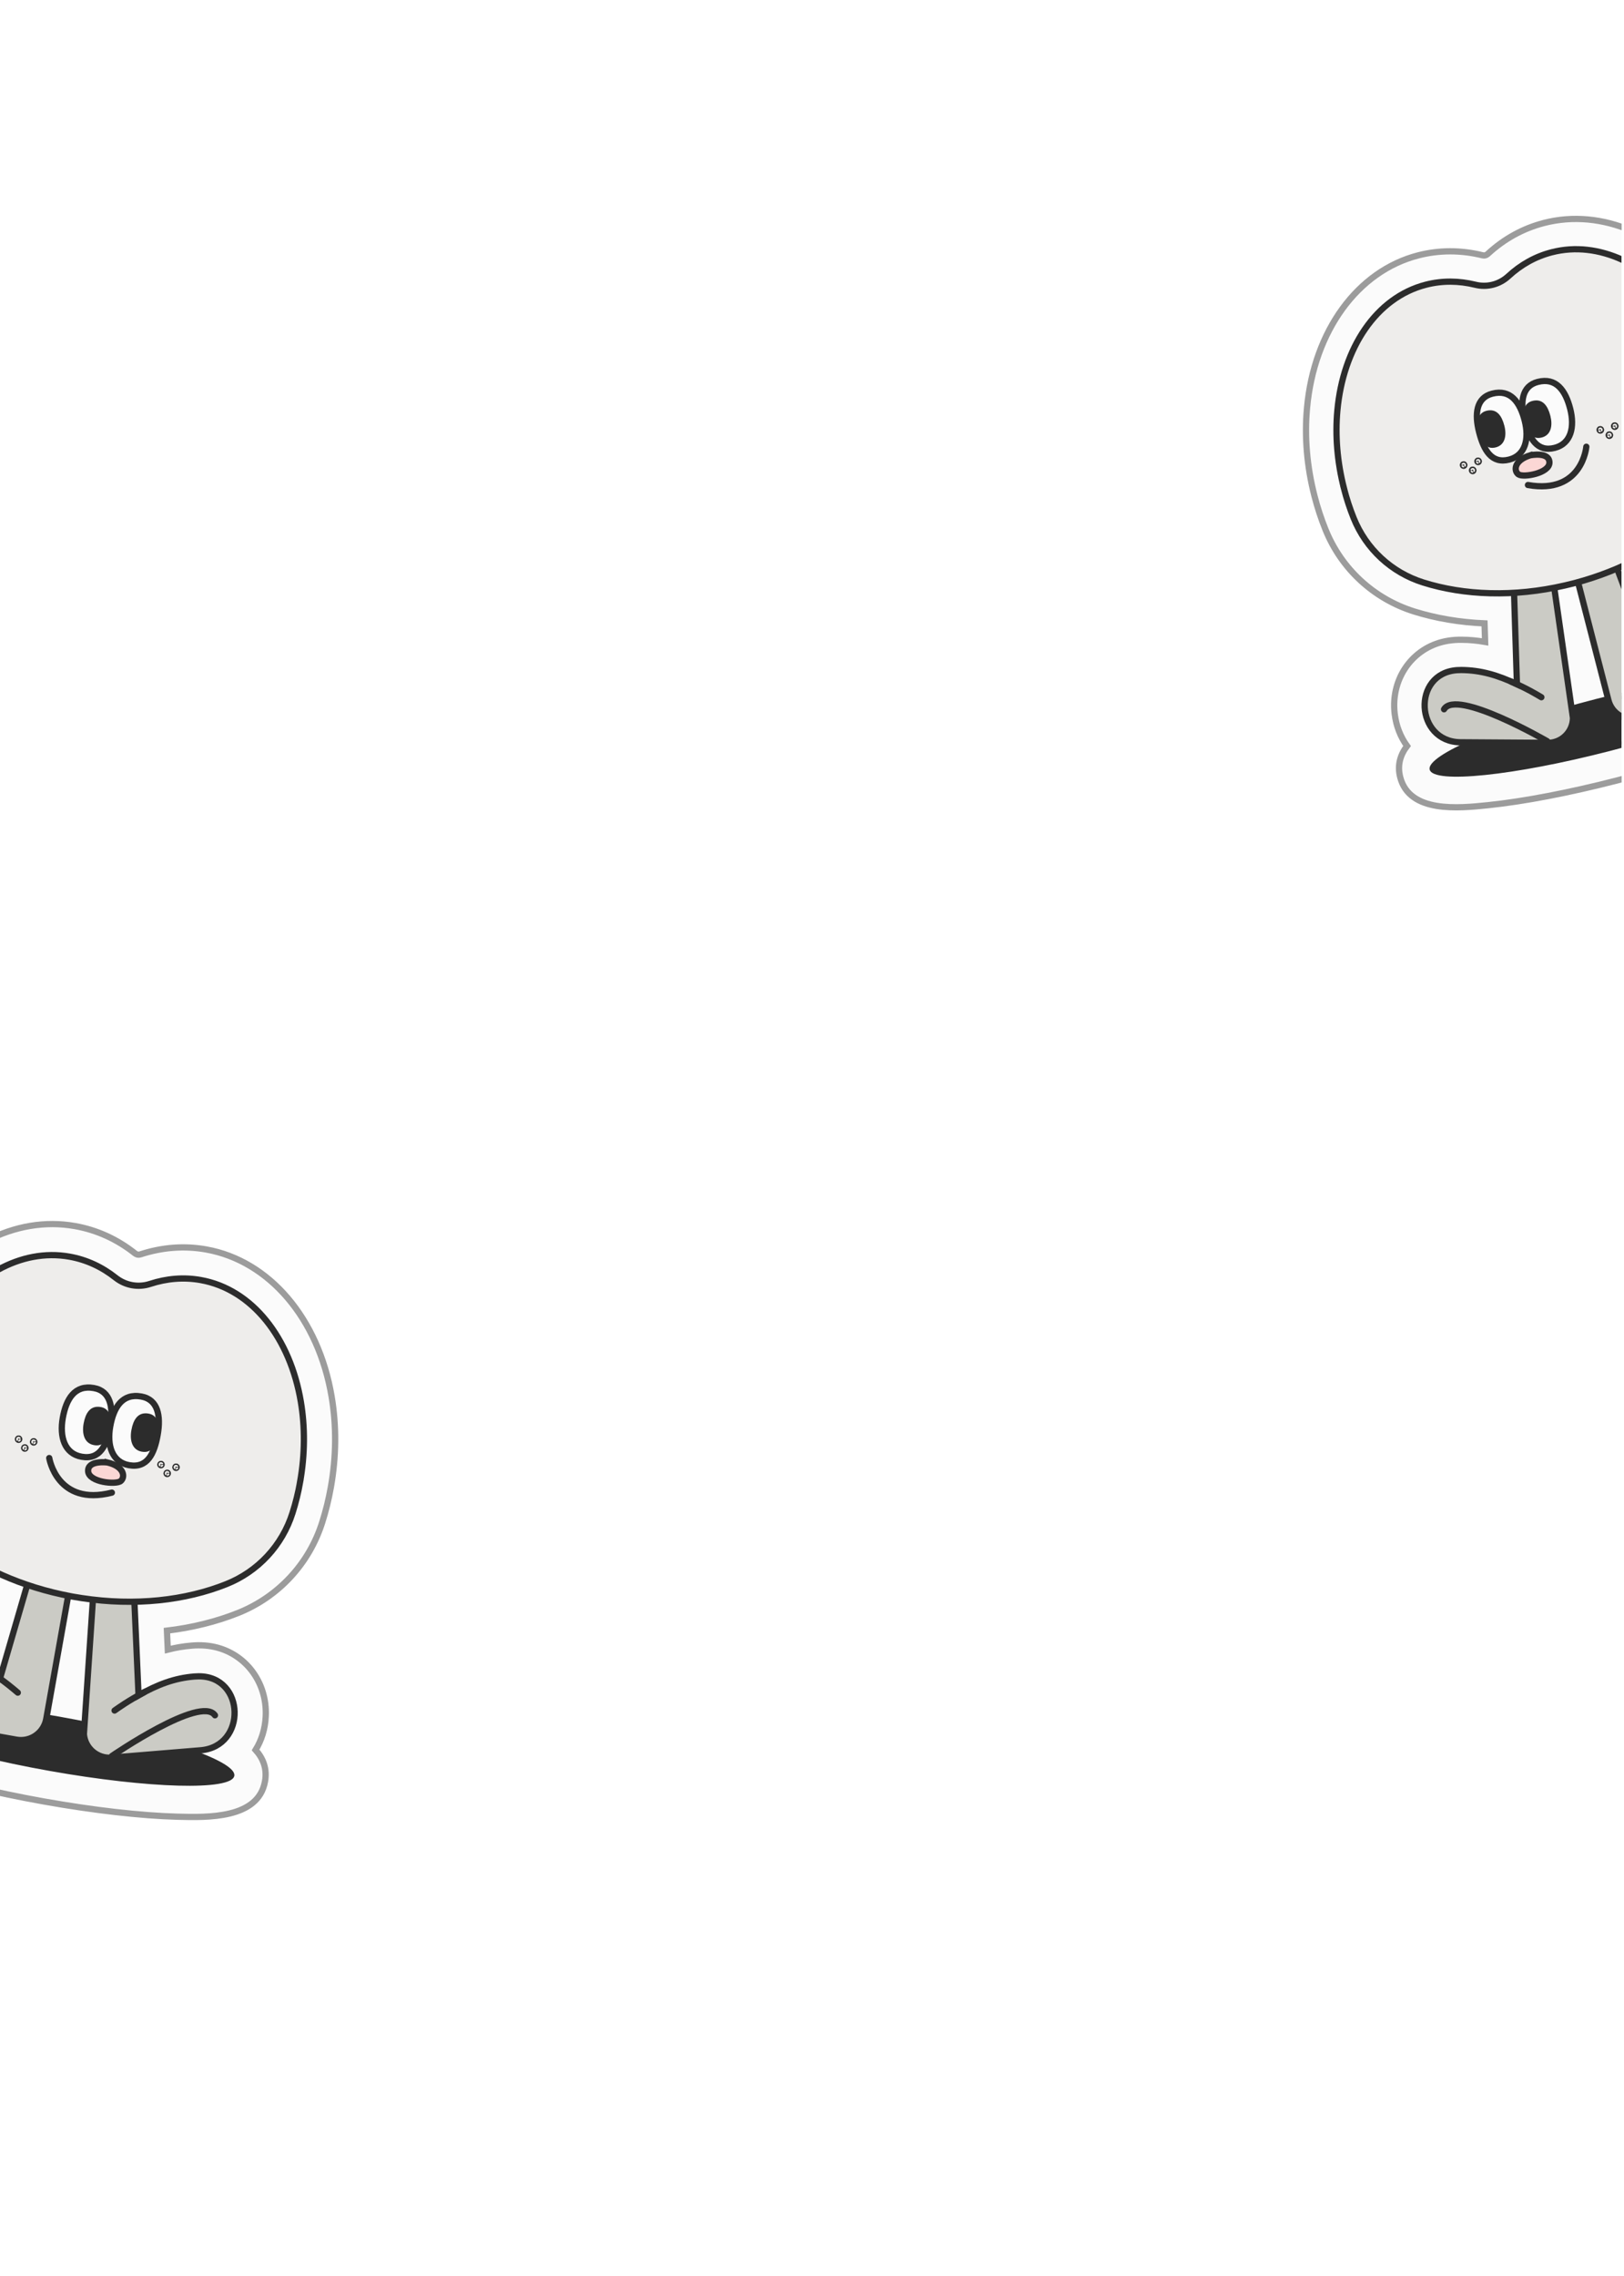 <svg width="247" height="346" viewBox="0 0 247 346" fill="none" xmlns="http://www.w3.org/2000/svg">
<g clip-path="url(#clip0_40003028_16607)">
<path d="M6.662 273.857C-0.885 272.512 -7.938 270.793 -13.195 269.016C-17.562 267.542 -24.867 265.071 -23.849 259.361C-23.437 257.047 -21.868 255.767 -20.145 255.043C-19.902 253.239 -19.226 251.505 -18.132 250.057C-16.02 247.248 -12.704 245.848 -9.049 246.223C-8.705 246.254 -8.365 246.303 -8.027 246.363C-6.384 246.656 -4.656 247.216 -2.86 248.034L-1.616 243.757C-5.138 242.193 -8.354 240.27 -11.215 238.003C-16.569 233.767 -19.671 227.114 -19.519 220.189C-19.472 218.074 -19.25 215.918 -18.87 213.784C-17.928 208.499 -15.984 203.459 -13.252 199.195C-7.141 189.673 2.308 184.765 11.417 186.389C14.745 186.982 17.814 188.381 20.549 190.548C20.66 190.633 20.792 190.699 20.932 190.724C21.072 190.749 21.212 190.738 21.353 190.691C24.679 189.604 28.038 189.351 31.354 189.942C40.958 191.654 48.447 200.439 50.441 212.329C51.195 216.801 51.15 221.441 50.316 226.116C49.994 227.924 49.556 229.705 49.009 231.425C47.016 237.716 42.356 242.741 36.224 245.199C32.903 246.526 29.223 247.436 25.39 247.892L25.519 250.777C26.723 250.469 27.931 250.265 29.158 250.166C29.494 250.136 29.834 250.118 30.165 250.117C30.881 250.113 31.556 250.167 32.209 250.284C37.209 251.175 40.663 255.648 40.416 260.912C40.33 262.816 39.779 264.554 38.874 266.024C40.002 267.287 40.654 268.855 40.308 270.796C39.291 276.506 31.582 276.301 26.975 276.176C21.428 276.027 14.215 275.203 6.668 273.858L6.662 273.857Z" fill="#FBFBFB" stroke="#9C9C9C" stroke-width="0.949" stroke-miterlimit="10"/>
<g filter="url(#filter0_g_40003028_16607)">
<path d="M8.88 261.418C16.434 262.764 23.181 264.443 27.98 266.064C30.383 266.876 32.278 267.667 33.538 268.386C34.17 268.747 34.618 269.075 34.889 269.36C35.17 269.656 35.184 269.822 35.174 269.882C35.163 269.942 35.092 270.092 34.726 270.272C34.373 270.446 33.84 270.599 33.122 270.719C31.691 270.959 29.64 271.046 27.104 270.978C22.04 270.842 15.129 270.085 7.575 268.739C0.021 267.393 -6.726 265.714 -11.525 264.093C-13.928 263.281 -15.823 262.49 -17.083 261.771C-17.716 261.41 -18.163 261.082 -18.434 260.797C-18.715 260.501 -18.73 260.337 -18.719 260.276C-18.709 260.216 -18.639 260.066 -18.272 259.885C-17.919 259.711 -17.386 259.558 -16.667 259.438C-15.236 259.199 -13.185 259.111 -10.65 259.179C-5.586 259.315 1.326 260.072 8.88 261.418Z" fill="#2C2C2C" stroke="#2C2C2C" stroke-width="0.949"/>
<path d="M13.946 222.536L7.035 261.309C6.657 263.431 4.625 264.844 2.498 264.465L-10.865 262.083C-17.864 260.836 -16.6 250.204 -9.524 250.919C-9.306 250.94 -9.083 250.974 -8.856 251.014C-5.924 251.537 -2.736 253.215 0.007 255.131L9.72 221.789L13.945 222.542L13.946 222.536Z" fill="#CBCBC5" stroke="#2C2C2C" stroke-width="0.949" stroke-miterlimit="10"/>
<path d="M2.708 257.316C2.143 256.844 0.903 255.735 -1.559 254.096Z" fill="#CBCBC5"/>
<path d="M2.708 257.316C2.143 256.844 0.903 255.735 -1.559 254.096" stroke="#2C2C2C" stroke-width="0.949" stroke-miterlimit="10" stroke-linecap="round"/>
<path d="M15.344 225.149L12.76 263.631C12.942 265.781 14.828 267.377 16.983 267.197L30.506 266.08C37.592 265.495 37.316 254.793 30.208 254.834C29.985 254.836 29.761 254.844 29.535 254.864C26.569 255.109 23.981 256.069 21.071 257.722L19.616 224.795L15.338 225.148L15.344 225.149Z" fill="#CBCBC5" stroke="#2C2C2C" stroke-width="0.949" stroke-miterlimit="10"/>
<path d="M17.424 260.035C18.027 259.615 19.369 258.63 21.97 257.229Z" fill="#CBCBC5"/>
<path d="M17.424 260.035C18.027 259.615 19.369 258.63 21.97 257.229" stroke="#2C2C2C" stroke-width="0.949" stroke-miterlimit="10" stroke-linecap="round"/>
</g>
<g filter="url(#filter1_g_40003028_16607)">
<path d="M45.648 225.284C45.358 226.912 44.969 228.486 44.489 229.996C42.932 234.925 39.254 238.894 34.444 240.814C28.235 243.301 20.531 244.183 12.442 242.945C12.032 242.884 11.623 242.817 11.209 242.744L10.854 242.68C3.335 241.28 -3.282 238.259 -8.276 234.298C-12.544 230.916 -14.914 225.725 -14.788 220.294C-14.745 218.436 -14.556 216.533 -14.214 214.614C-13.351 209.771 -11.608 205.391 -9.269 201.747C-4.373 194.114 3.122 189.709 10.582 191.039C13.175 191.501 15.533 192.611 17.593 194.244C19.085 195.421 21.037 195.769 22.838 195.178C25.328 194.363 27.925 194.13 30.513 194.591C38.421 196 44.143 203.469 45.757 213.102C46.396 216.905 46.398 221.044 45.642 225.283L45.648 225.284Z" fill="#EEEDEB"/>
<path d="M45.648 225.284C45.358 226.912 44.969 228.486 44.489 229.996C42.932 234.925 39.254 238.894 34.444 240.814C28.235 243.301 20.531 244.183 12.442 242.945C12.032 242.884 11.623 242.817 11.209 242.744L10.854 242.68C3.335 241.28 -3.282 238.259 -8.276 234.298C-12.544 230.916 -14.914 225.725 -14.788 220.294C-14.745 218.436 -14.556 216.533 -14.214 214.614C-13.351 209.771 -11.608 205.391 -9.269 201.747C-4.373 194.114 3.122 189.709 10.582 191.039C13.175 191.501 15.533 192.611 17.593 194.244C19.085 195.421 21.037 195.769 22.838 195.178C25.328 194.363 27.925 194.13 30.513 194.591C38.421 196 44.143 203.469 45.757 213.102C46.396 216.905 46.398 221.044 45.642 225.283L45.648 225.284Z" stroke="#2C2C2C" stroke-width="0.949" stroke-miterlimit="10"/>
</g>
<g filter="url(#filter2_g_40003028_16607)">
<path d="M16.764 216.842C16.25 219.726 15.187 221.948 12.413 221.453C9.814 220.99 9.035 218.44 9.549 215.556C10.063 212.673 11.36 210.492 14.274 211.012C16.809 211.464 17.278 213.959 16.764 216.842Z" fill="#FBFBFB" stroke="#2C2C2C" stroke-width="0.949" stroke-miterlimit="10"/>
<path d="M23.979 218.128C23.465 221.012 22.402 223.234 19.628 222.739C17.028 222.276 16.25 219.726 16.764 216.842C17.278 213.959 18.575 211.778 21.489 212.298C24.024 212.75 24.493 215.245 23.979 218.128Z" fill="#FBFBFB" stroke="#2C2C2C" stroke-width="0.949" stroke-miterlimit="10"/>
<path d="M15.251 214.367C15.774 214.461 16.059 214.743 16.21 215.169C16.375 215.634 16.382 216.284 16.246 217.049C16.106 217.833 15.903 218.443 15.605 218.82C15.463 219 15.304 219.119 15.123 219.186C14.941 219.254 14.703 219.28 14.385 219.223C13.831 219.125 13.49 218.818 13.297 218.371C13.094 217.899 13.049 217.248 13.182 216.503C13.319 215.736 13.549 215.139 13.88 214.77C14.18 214.434 14.594 214.25 15.251 214.367Z" fill="#2C2C2C" stroke="#2C2C2C" stroke-width="0.949"/>
<path d="M22.517 215.363C23.041 215.456 23.325 215.738 23.477 216.165C23.641 216.629 23.649 217.279 23.512 218.045C23.373 218.828 23.17 219.438 22.871 219.815C22.729 219.995 22.571 220.115 22.39 220.182C22.207 220.249 21.97 220.275 21.652 220.219C21.098 220.12 20.757 219.813 20.564 219.366C20.36 218.895 20.316 218.243 20.448 217.499C20.585 216.732 20.816 216.134 21.146 215.765C21.447 215.43 21.861 215.246 22.517 215.363Z" fill="#2C2C2C" stroke="#2C2C2C" stroke-width="0.949"/>
<path d="M16.294 222.319C16.294 222.319 13.324 221.946 13.405 223.646C13.487 225.346 17.656 225.741 18.363 225.147C19.07 224.553 18.939 222.928 16.295 222.313L16.294 222.319Z" fill="#FBD7D5" stroke="#2C2C2C" stroke-width="0.949" stroke-miterlimit="10"/>
<path d="M7.489 221.65C7.489 221.65 8.668 229.034 17.014 226.91" stroke="#2C2C2C" stroke-width="0.949" stroke-miterlimit="10" stroke-linecap="round"/>
<path d="M2.928 218.803C2.918 218.86 2.864 218.896 2.81 218.886C2.77 218.879 2.738 218.847 2.729 218.808L2.728 218.768C2.738 218.711 2.792 218.675 2.846 218.684L2.883 218.699C2.916 218.72 2.936 218.761 2.928 218.803Z" fill="#2C2C2C" stroke="#2C2C2C" stroke-width="0.949"/>
<path d="M5.219 219.211C5.209 219.268 5.155 219.304 5.101 219.295C5.06 219.287 5.028 219.256 5.02 219.217L5.019 219.176C5.029 219.119 5.083 219.083 5.137 219.093L5.174 219.107C5.207 219.129 5.226 219.169 5.219 219.211Z" fill="#2C2C2C" stroke="#2C2C2C" stroke-width="0.949"/>
<path d="M3.875 220.142C3.865 220.198 3.811 220.234 3.757 220.225C3.716 220.217 3.684 220.186 3.675 220.147L3.675 220.106C3.685 220.049 3.739 220.013 3.793 220.023L3.83 220.037C3.863 220.059 3.882 220.099 3.875 220.142Z" fill="#2C2C2C" stroke="#2C2C2C" stroke-width="0.949"/>
<path d="M24.584 222.663C24.574 222.72 24.52 222.756 24.466 222.746C24.425 222.739 24.394 222.707 24.385 222.668L24.384 222.627C24.394 222.571 24.448 222.535 24.502 222.544L24.539 222.559C24.572 222.58 24.592 222.62 24.584 222.663Z" fill="#2C2C2C" stroke="#2C2C2C" stroke-width="0.949"/>
<path d="M26.874 223.071C26.864 223.128 26.81 223.164 26.756 223.154C26.715 223.147 26.684 223.116 26.675 223.076L26.674 223.036C26.684 222.979 26.738 222.943 26.792 222.952L26.829 222.967C26.862 222.988 26.882 223.029 26.874 223.071Z" fill="#2C2C2C" stroke="#2C2C2C" stroke-width="0.949"/>
<path d="M25.53 224.001C25.52 224.058 25.466 224.094 25.412 224.085C25.372 224.077 25.34 224.046 25.331 224.007L25.33 223.966C25.34 223.909 25.394 223.873 25.448 223.883L25.485 223.897C25.518 223.919 25.538 223.959 25.53 224.001Z" fill="#2C2C2C" stroke="#2C2C2C" stroke-width="0.949"/>
</g>
<path d="M17.035 266.936C17.035 266.936 30.539 257.664 32.693 260.759" stroke="#2C2C2C" stroke-width="0.949" stroke-miterlimit="10" stroke-linecap="round"/>
</g>
<g clip-path="url(#clip1_40003028_16607)">
<path d="M245.926 118.65C253.17 116.784 259.906 114.591 264.89 112.475C269.031 110.718 275.956 107.775 274.545 102.295C273.973 100.073 272.351 98.944 270.622 98.366C270.252 96.628 269.467 94.992 268.295 93.663C266.033 91.086 262.703 89.968 259.174 90.603C258.843 90.658 258.516 90.731 258.191 90.814C256.614 91.22 254.973 91.893 253.286 92.821L251.761 88.751C255.072 86.97 258.06 84.862 260.676 82.444C265.574 77.928 268.101 71.226 267.442 64.498C267.241 62.444 266.866 60.362 266.338 58.314C265.032 53.242 262.768 48.481 259.795 44.534C253.147 35.719 243.591 31.64 234.848 33.892C231.654 34.714 228.77 36.302 226.269 38.612C226.168 38.704 226.043 38.777 225.909 38.812C225.775 38.846 225.638 38.846 225.497 38.811C222.18 37.999 218.894 38 215.711 38.82C206.493 41.194 199.853 50.294 198.79 62.011C198.386 66.417 198.773 70.929 199.928 75.416C200.375 77.152 200.932 78.853 201.592 80.486C203.995 86.46 208.899 91.005 215.048 92.945C218.377 93.992 222.025 94.605 225.788 94.767L225.875 97.583C224.682 97.373 223.49 97.263 222.29 97.257C221.96 97.252 221.629 97.26 221.307 97.284C220.609 97.332 219.956 97.435 219.329 97.596C214.53 98.832 211.499 103.439 212.127 108.544C212.352 110.39 213.016 112.04 214.005 113.404C213.001 114.715 212.482 116.289 212.962 118.153C214.373 123.633 221.858 122.866 226.332 122.404C231.719 121.85 238.676 120.517 245.92 118.651L245.926 118.65Z" fill="#FBFBFB" stroke="#9C9C9C" stroke-width="0.949" stroke-miterlimit="10"/>
<g filter="url(#filter3_g_40003028_16607)">
<path d="M242.854 106.721C235.603 108.588 229.163 110.718 224.613 112.649C222.335 113.616 220.55 114.526 219.378 115.317C218.789 115.715 218.38 116.067 218.139 116.363C217.887 116.672 217.888 116.829 217.901 116.882C217.915 116.934 217.991 117.072 218.359 117.22C218.714 117.363 219.242 117.473 219.95 117.537C221.358 117.664 223.361 117.598 225.823 117.345C230.739 116.838 237.407 115.594 244.658 113.726C251.908 111.859 258.349 109.728 262.898 107.797C265.176 106.83 266.961 105.92 268.133 105.129C268.722 104.731 269.131 104.38 269.373 104.083C269.624 103.776 269.623 103.618 269.61 103.566C269.596 103.513 269.521 103.375 269.152 103.227C268.798 103.084 268.269 102.973 267.562 102.909C266.153 102.782 264.151 102.848 261.689 103.102C256.773 103.608 250.104 104.853 242.854 106.721Z" fill="#2C2C2C" stroke="#2C2C2C" stroke-width="0.949"/>
<path d="M235.053 69.251L244.637 106.467C245.162 108.504 247.243 109.73 249.285 109.204L262.111 105.901C268.83 104.171 266.816 93.919 259.984 95.137C259.772 95.173 259.558 95.222 259.34 95.278C256.526 96.003 253.548 97.871 251.02 99.938L239.11 68.212L235.055 69.256L235.053 69.251Z" fill="#CBCBC5" stroke="#2C2C2C" stroke-width="0.949" stroke-miterlimit="10"/>
<path d="M233.885 71.896L239.238 109.149C239.219 111.255 237.501 112.946 235.392 112.93L222.151 112.841C215.214 112.795 214.692 102.361 221.612 101.876C221.829 101.862 222.047 101.853 222.268 101.856C225.172 101.876 227.762 102.619 230.715 104.013L229.702 71.867L233.891 71.895L233.885 71.896Z" fill="#CBCBC5" stroke="#2C2C2C" stroke-width="0.949" stroke-miterlimit="10"/>
<path d="M234.434 105.994C233.816 105.63 232.437 104.771 229.803 103.599Z" fill="#CBCBC5"/>
<path d="M234.434 105.994C233.816 105.63 232.437 104.771 229.803 103.599" stroke="#2C2C2C" stroke-width="0.949" stroke-miterlimit="10" stroke-linecap="round"/>
</g>
<g filter="url(#filter4_g_40003028_16607)">
<path d="M204.409 74.262C204.811 75.825 205.306 77.328 205.884 78.762C207.763 83.443 211.635 87.034 216.456 88.547C222.681 90.509 230.242 90.799 238.022 88.998C238.416 88.909 238.809 88.813 239.206 88.711L239.548 88.623C246.76 86.706 252.976 83.279 257.543 79.056C261.446 75.45 263.369 70.225 262.846 64.95C262.668 63.145 262.343 61.307 261.869 59.465C260.672 54.817 258.653 50.683 256.108 47.31C250.781 40.244 243.163 36.511 236.003 38.355C233.514 38.996 231.302 40.25 229.418 41.99C228.053 43.246 226.179 43.729 224.383 43.287C221.9 42.677 219.356 42.642 216.872 43.281C209.281 45.236 204.265 52.925 203.404 62.417C203.063 66.165 203.367 70.193 204.414 74.261L204.409 74.262Z" fill="#EEEDEB"/>
<path d="M204.409 74.262C204.811 75.825 205.306 77.328 205.884 78.762C207.763 83.443 211.635 87.034 216.456 88.547C222.681 90.509 230.242 90.799 238.022 88.998C238.416 88.909 238.809 88.813 239.206 88.711L239.548 88.623C246.76 86.706 252.976 83.279 257.543 79.056C261.446 75.45 263.369 70.225 262.846 64.95C262.668 63.145 262.343 61.307 261.869 59.465C260.672 54.817 258.653 50.683 256.108 47.31C250.781 40.244 243.163 36.511 236.003 38.355C233.514 38.996 231.302 40.25 229.418 41.99C228.053 43.246 226.179 43.729 224.383 43.287C221.9 42.677 219.356 42.642 216.872 43.281C209.281 45.236 204.265 52.925 203.404 62.417C203.063 66.165 203.367 70.193 204.414 74.261L204.409 74.262Z" stroke="#2C2C2C" stroke-width="0.949" stroke-miterlimit="10"/>
</g>
<g filter="url(#filter5_g_40003028_16607)">
<path d="M231.89 63.918C232.603 66.686 233.802 68.77 236.464 68.084C238.959 67.441 239.528 64.903 238.815 62.135C238.103 59.367 236.68 57.341 233.883 58.061C231.45 58.688 231.177 61.15 231.89 63.918Z" fill="#FBFBFB" stroke="#2C2C2C" stroke-width="0.949" stroke-miterlimit="10"/>
<path d="M224.965 65.701C225.678 68.469 226.877 70.553 229.539 69.867C232.034 69.225 232.603 66.686 231.891 63.918C231.178 61.15 229.755 59.124 226.958 59.845C224.525 60.471 224.253 62.934 224.965 65.701Z" fill="#FBFBFB" stroke="#2C2C2C" stroke-width="0.949" stroke-miterlimit="10"/>
<path d="M233.183 61.41C232.684 61.538 232.432 61.83 232.317 62.253C232.192 62.714 232.232 63.345 232.421 64.079C232.615 64.831 232.856 65.407 233.172 65.749C233.322 65.913 233.483 66.016 233.662 66.067C233.842 66.118 234.074 66.127 234.378 66.049C234.906 65.913 235.212 65.592 235.365 65.146C235.527 64.675 235.523 64.041 235.34 63.328C235.15 62.592 234.883 62.029 234.536 61.696C234.222 61.395 233.809 61.248 233.183 61.41Z" fill="#2C2C2C" stroke="#2C2C2C" stroke-width="0.949"/>
<path d="M226.186 62.914C225.688 63.042 225.435 63.334 225.32 63.757C225.195 64.218 225.236 64.85 225.425 65.584C225.618 66.335 225.859 66.911 226.175 67.254C226.326 67.417 226.487 67.52 226.666 67.571C226.846 67.623 227.077 67.632 227.381 67.553C227.909 67.417 228.215 67.097 228.369 66.651C228.531 66.18 228.527 65.545 228.343 64.832C228.154 64.097 227.886 63.533 227.54 63.2C227.226 62.899 226.813 62.752 226.186 62.914Z" fill="#2C2C2C" stroke="#2C2C2C" stroke-width="0.949"/>
<path d="M232.753 69.212C232.753 69.212 235.615 68.63 235.661 70.29C235.707 71.951 231.68 72.642 230.948 72.117C230.216 71.591 230.224 70.001 232.751 69.207L232.753 69.212Z" fill="#FBD7D5" stroke="#2C2C2C" stroke-width="0.949" stroke-miterlimit="10"/>
<path d="M241.27 67.912C241.27 67.912 240.667 75.184 232.39 73.733" stroke="#2C2C2C" stroke-width="0.949" stroke-miterlimit="10" stroke-linecap="round"/>
<path d="M245.486 64.809C245.502 64.869 245.563 64.904 245.621 64.889C245.664 64.878 245.696 64.841 245.703 64.799L245.7 64.754C245.685 64.693 245.624 64.659 245.566 64.674L245.527 64.693C245.493 64.719 245.475 64.763 245.486 64.809Z" fill="#2C2C2C" stroke="#2C2C2C" stroke-width="0.949"/>
<path d="M243.288 65.375C243.303 65.435 243.364 65.47 243.422 65.455C243.466 65.444 243.497 65.408 243.504 65.365L243.501 65.32C243.486 65.26 243.425 65.225 243.367 65.24L243.328 65.259C243.294 65.285 243.276 65.33 243.288 65.375Z" fill="#2C2C2C" stroke="#2C2C2C" stroke-width="0.949"/>
<path d="M244.664 66.181C244.68 66.241 244.741 66.276 244.799 66.261C244.842 66.25 244.874 66.214 244.88 66.171L244.878 66.126C244.862 66.066 244.801 66.031 244.743 66.046L244.705 66.065C244.671 66.091 244.652 66.136 244.664 66.181Z" fill="#2C2C2C" stroke="#2C2C2C" stroke-width="0.949"/>
<path d="M224.699 70.162C224.715 70.222 224.776 70.257 224.834 70.242C224.877 70.231 224.909 70.195 224.916 70.152L224.913 70.107C224.897 70.046 224.836 70.012 224.778 70.027L224.74 70.046C224.706 70.072 224.688 70.117 224.699 70.162Z" fill="#2C2C2C" stroke="#2C2C2C" stroke-width="0.949"/>
<path d="M222.501 70.728C222.517 70.788 222.578 70.823 222.636 70.808C222.679 70.797 222.711 70.761 222.717 70.718L222.715 70.673C222.699 70.612 222.638 70.578 222.58 70.593L222.542 70.612C222.508 70.638 222.489 70.683 222.501 70.728Z" fill="#2C2C2C" stroke="#2C2C2C" stroke-width="0.949"/>
<path d="M223.877 71.534C223.893 71.594 223.954 71.629 224.012 71.614C224.055 71.603 224.087 71.567 224.093 71.524L224.091 71.479C224.075 71.418 224.014 71.384 223.956 71.399L223.918 71.418C223.884 71.444 223.865 71.489 223.877 71.534Z" fill="#2C2C2C" stroke="#2C2C2C" stroke-width="0.949"/>
</g>
<path d="M235.322 112.681C235.322 112.681 221.499 104.655 219.631 107.825" stroke="#2C2C2C" stroke-width="0.949" stroke-miterlimit="10" stroke-linecap="round"/>
</g>
<defs>
<filter id="filter0_g_40003028_16607" x="-19.576" y="220.868" width="56.111" height="50.987" filterUnits="userSpaceOnUse" color-interpolation-filters="sRGB">
<feFlood flood-opacity="0" result="BackgroundImageFix"/>
<feBlend mode="normal" in="SourceGraphic" in2="BackgroundImageFix" result="shape"/>
<feTurbulence type="fractalNoise" baseFrequency="0.703 0.703" numOctaves="3" seed="7043" />
<feDisplacementMap in="shape" scale="0.759" xChannelSelector="R" yChannelSelector="G" result="displacedImage" width="100%" height="100%" />
<feMerge result="effect1_texture_40003028_16607">
<feMergeNode in="displacedImage"/>
</feMerge>
</filter>
<filter id="filter1_g_40003028_16607" x="-15.646" y="189.949" width="62.723" height="54.406" filterUnits="userSpaceOnUse" color-interpolation-filters="sRGB">
<feFlood flood-opacity="0" result="BackgroundImageFix"/>
<feBlend mode="normal" in="SourceGraphic" in2="BackgroundImageFix" result="shape"/>
<feTurbulence type="fractalNoise" baseFrequency="0.703 0.703" numOctaves="3" seed="7043" />
<feDisplacementMap in="shape" scale="0.759" xChannelSelector="R" yChannelSelector="G" result="displacedImage" width="100%" height="100%" />
<feMerge result="effect1_texture_40003028_16607">
<feMergeNode in="displacedImage"/>
</feMerge>
</filter>
<filter id="filter2_g_40003028_16607" x="2.076" y="210.081" width="25.451" height="18.067" filterUnits="userSpaceOnUse" color-interpolation-filters="sRGB">
<feFlood flood-opacity="0" result="BackgroundImageFix"/>
<feBlend mode="normal" in="SourceGraphic" in2="BackgroundImageFix" result="shape"/>
<feTurbulence type="fractalNoise" baseFrequency="0.703 0.703" numOctaves="3" seed="7043" />
<feDisplacementMap in="shape" scale="0.759" xChannelSelector="R" yChannelSelector="G" result="displacedImage" width="100%" height="100%" />
<feMerge result="effect1_texture_40003028_16607">
<feMergeNode in="displacedImage"/>
</feMerge>
</filter>
<filter id="filter3_g_40003028_16607" x="215.824" y="67.267" width="54.645" height="51.187" filterUnits="userSpaceOnUse" color-interpolation-filters="sRGB">
<feFlood flood-opacity="0" result="BackgroundImageFix"/>
<feBlend mode="normal" in="SourceGraphic" in2="BackgroundImageFix" result="shape"/>
<feTurbulence type="fractalNoise" baseFrequency="0.703 0.703" numOctaves="3" seed="7043" />
<feDisplacementMap in="shape" scale="0.759" xChannelSelector="R" yChannelSelector="G" result="displacedImage" width="100%" height="100%" />
<feMerge result="effect1_texture_40003028_16607">
<feMergeNode in="displacedImage"/>
</feMerge>
</filter>
<filter id="filter4_g_40003028_16607" x="202.417" y="37.032" width="61.367" height="54.019" filterUnits="userSpaceOnUse" color-interpolation-filters="sRGB">
<feFlood flood-opacity="0" result="BackgroundImageFix"/>
<feBlend mode="normal" in="SourceGraphic" in2="BackgroundImageFix" result="shape"/>
<feTurbulence type="fractalNoise" baseFrequency="0.703 0.703" numOctaves="3" seed="7043" />
<feDisplacementMap in="shape" scale="0.759" xChannelSelector="R" yChannelSelector="G" result="displacedImage" width="100%" height="100%" />
<feMerge result="effect1_texture_40003028_16607">
<feMergeNode in="displacedImage"/>
</feMerge>
</filter>
<filter id="filter5_g_40003028_16607" x="221.865" y="57.061" width="24.472" height="17.717" filterUnits="userSpaceOnUse" color-interpolation-filters="sRGB">
<feFlood flood-opacity="0" result="BackgroundImageFix"/>
<feBlend mode="normal" in="SourceGraphic" in2="BackgroundImageFix" result="shape"/>
<feTurbulence type="fractalNoise" baseFrequency="0.703 0.703" numOctaves="3" seed="7043" />
<feDisplacementMap in="shape" scale="0.759" xChannelSelector="R" yChannelSelector="G" result="displacedImage" width="100%" height="100%" />
<feMerge result="effect1_texture_40003028_16607">
<feMergeNode in="displacedImage"/>
</feMerge>
</filter>
<clipPath id="clip0_40003028_16607">
<rect width="80.641" height="99.615" fill="white" transform="translate(0 182)"/>
</clipPath>
<clipPath id="clip1_40003028_16607">
<rect width="80.641" height="99.615" fill="white" transform="matrix(-1 0 0 1 246.641 25)"/>
</clipPath>
</defs>
</svg>